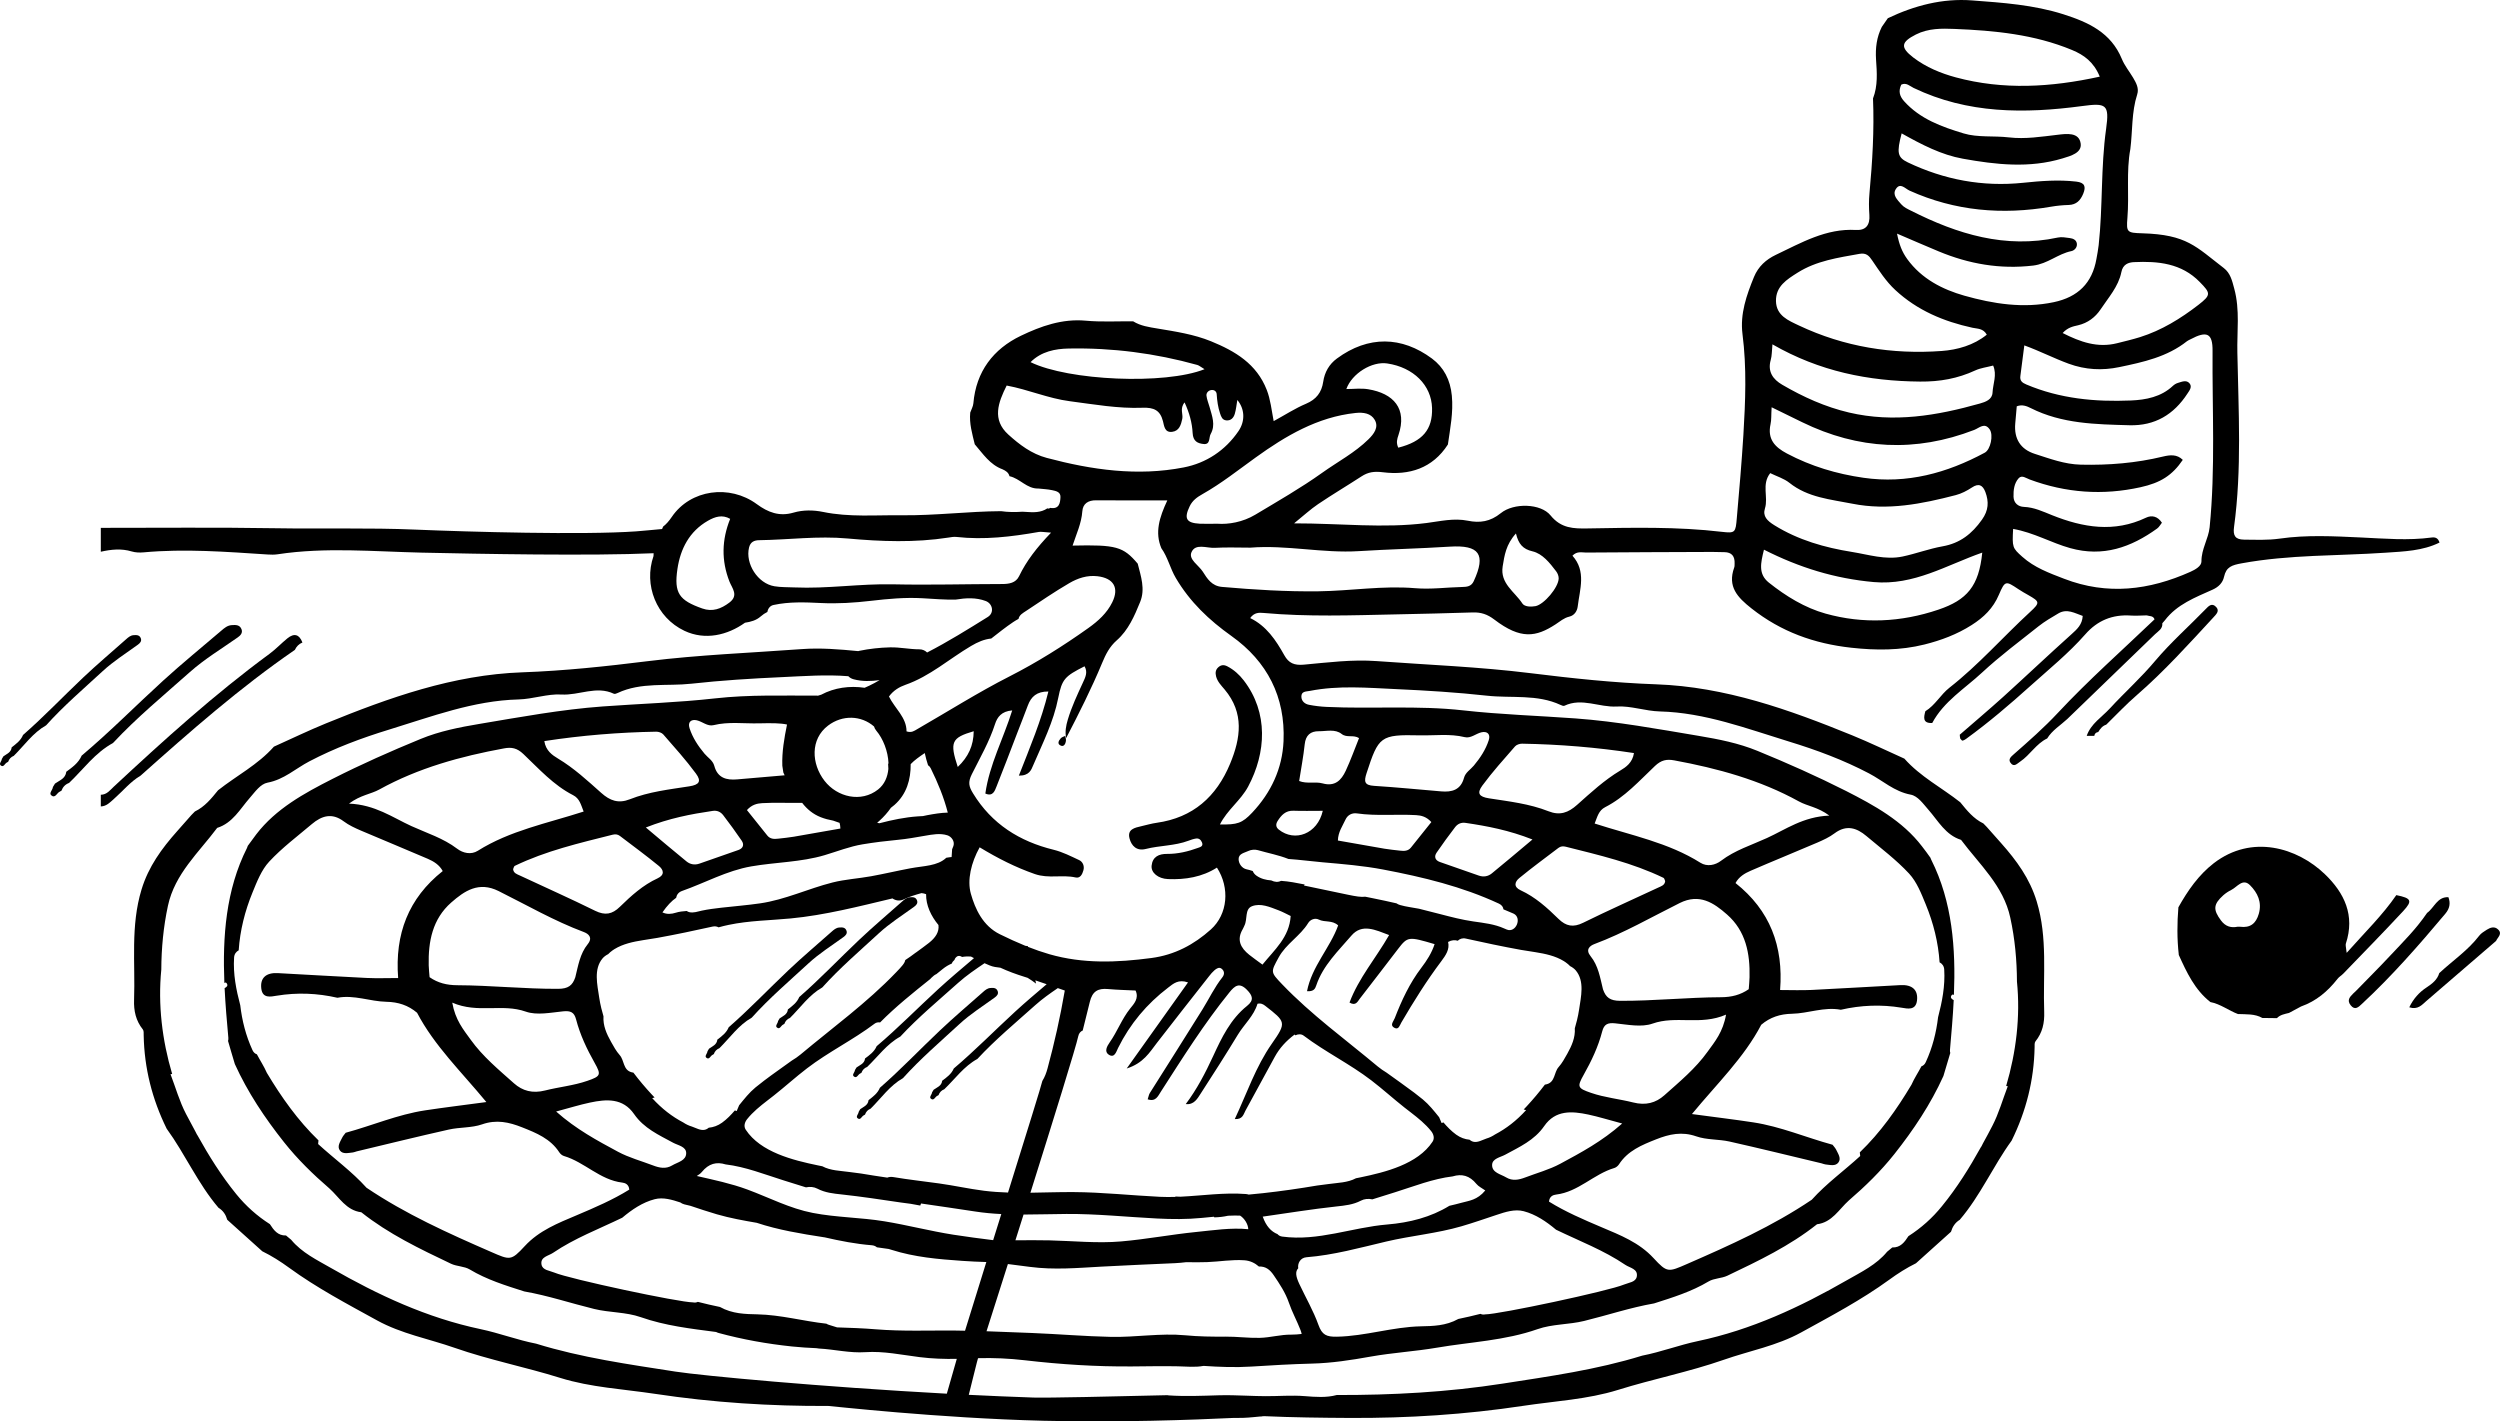 <?xml version="1.0" encoding="UTF-8"?>
<svg width="248px" height="141px" viewBox="0 0 248 141" version="1.1" xmlns="http://www.w3.org/2000/svg" xmlns:xlink="http://www.w3.org/1999/xlink">
    <!-- Generator: Sketch 51.2 (57519) - http://www.bohemiancoding.com/sketch -->
    <title>Artboard</title>
    <desc>Created with Sketch.</desc>
    <defs></defs>
    <g id="Artboard" stroke="none" stroke-width="1" fill="none" fill-rule="evenodd">
        <path d="M29.251,64.469 C29.408,64.133 29.648,63.88 30,63.738 C29.697,62.93 29.186,62.776 28.511,63.323 C27.908,63.813 27.374,64.388 26.749,64.849 C21.268,68.88 16.243,73.424 11.283,78.043 C10.908,78.391 10.594,78.835 10,78.84 C10,79.227 10,79.613 10,80 C10.578,79.978 10.918,79.589 11.313,79.242 C12.189,78.474 12.924,77.549 13.946,76.944 C18.858,72.562 23.801,68.215 29.251,64.469" id="Fill-12" fill="#000000"></path>
        <path d="M204.755,57.411 C203.274,56.842 201.813,56.306 200.612,55.232 C199.632,54.359 199.602,54.292 199.702,52.468 C201.763,52.832 203.474,53.847 205.366,54.374 C208.618,55.284 211.39,54.303 213.991,52.427 C214.191,52.284 214.312,52.038 214.462,51.854 C214.031,51.191 213.431,51.092 212.881,51.357 C209.728,52.858 206.646,52.338 203.574,51.11 C202.664,50.747 201.783,50.323 200.772,50.284 C200.212,50.263 199.762,49.91 199.742,49.284 C199.722,48.629 199.802,47.941 200.252,47.441 C200.572,47.09 200.983,47.434 201.343,47.565 C204.935,48.898 208.598,49.163 212.34,48.333 C214.322,47.895 215.482,47.166 216.533,45.619 C215.953,45.045 215.262,45.124 214.572,45.29 C211.89,45.94 209.178,46.159 206.416,46.095 C204.795,46.057 203.344,45.499 201.863,45.027 C200.432,44.574 199.782,43.525 199.912,42.016 C199.962,41.433 200.012,40.852 200.062,40.306 C200.612,40.094 201.073,40.294 201.463,40.49 C204.555,42.046 207.897,42.091 211.239,42.184 C213.761,42.254 215.642,41.127 216.993,39.044 C217.213,38.714 217.504,38.351 217.173,37.995 C216.863,37.672 216.423,37.874 216.063,37.981 C215.873,38.034 215.692,38.147 215.552,38.277 C214.382,39.379 212.871,39.667 211.38,39.729 C207.837,39.879 204.335,39.549 201.013,38.141 C200.592,37.964 200.352,37.772 200.422,37.288 C200.552,36.318 200.672,35.345 200.812,34.262 C202.354,34.825 203.744,35.541 205.205,36.077 C206.887,36.694 208.558,36.768 210.229,36.418 C212.6,35.925 214.982,35.411 216.953,33.845 C217.053,33.765 217.183,33.721 217.293,33.659 C218.915,32.795 219.505,33.041 219.485,34.823 C219.445,40.652 219.775,46.491 219.195,52.309 C219.075,53.455 218.374,54.465 218.384,55.684 C218.394,56.16 217.764,56.512 217.283,56.726 C213.201,58.551 209.048,59.07 204.755,57.411 Z M194.859,29.33 C192.707,28.718 190.626,27.67 189.195,25.696 C188.684,24.984 188.404,24.276 188.184,23.174 C189.725,23.833 191.016,24.397 192.317,24.937 C195.319,26.185 198.411,26.731 201.693,26.344 C203.124,26.175 204.145,25.181 205.486,24.909 C205.766,24.854 206.076,24.552 206.026,24.172 C205.976,23.798 205.656,23.658 205.315,23.615 C204.935,23.567 204.515,23.483 204.145,23.563 C198.921,24.688 194.178,23.227 189.585,20.907 C189.225,20.728 188.875,20.573 188.604,20.266 C188.224,19.82 187.674,19.334 188.084,18.73 C188.514,18.084 188.995,18.718 189.435,18.914 C193.938,20.939 198.621,21.337 203.454,20.507 C204.035,20.407 204.625,20.35 205.205,20.334 C205.976,20.312 206.386,19.875 206.656,19.216 C206.947,18.507 206.806,18.112 205.966,18.015 C204.195,17.809 202.434,17.953 200.682,18.134 C196.68,18.547 192.877,17.836 189.255,16.109 C188.214,15.609 188.144,15.138 188.644,13.231 C190.646,14.353 192.587,15.362 194.718,15.744 C198.001,16.334 201.313,16.709 204.605,15.714 C205.446,15.462 206.516,15.158 206.406,14.259 C206.256,13.079 204.965,13.272 204.135,13.368 C202.514,13.554 200.923,13.821 199.271,13.628 C197.78,13.452 196.189,13.659 194.788,13.234 C192.637,12.583 190.466,11.811 188.875,10.029 C188.424,9.519 188.314,9.026 188.604,8.399 C189.095,8.15 189.475,8.552 189.825,8.721 C195.199,11.299 200.832,11.285 206.546,10.521 C208.938,10.199 209.268,10.346 208.928,12.773 C208.388,16.613 208.608,20.486 208.187,24.324 C208.137,24.779 208.047,25.23 207.967,25.681 C207.547,28.092 206.126,29.471 203.734,29.976 C200.702,30.616 197.73,30.14 194.859,29.33 Z M197.66,38.94 C197.63,39.64 196.96,39.874 196.41,40.029 C192.147,41.231 187.864,41.963 183.431,40.925 C181.059,40.369 178.878,39.38 176.796,38.166 C175.886,37.637 175.325,36.875 175.656,35.709 C175.776,35.289 175.766,34.83 175.826,34.159 C180.499,36.847 185.342,37.809 190.476,37.853 C192.447,37.87 194.198,37.554 195.949,36.745 C196.47,36.503 197.07,36.435 197.72,36.263 C198.121,37.183 197.7,38.07 197.66,38.94 Z M196.89,44.906 C193.127,46.933 189.165,48.017 184.862,47.396 C182.19,47.013 179.658,46.255 177.267,44.99 C176.056,44.352 175.315,43.557 175.636,42.083 C175.736,41.645 175.696,41.178 175.746,40.401 C176.927,40.977 177.847,41.429 178.768,41.88 C184.351,44.607 190.035,44.892 195.839,42.65 C196.35,42.452 196.88,41.865 197.38,42.6 C197.76,43.157 197.47,44.594 196.89,44.906 Z M196.61,51.553 C195.619,52.955 194.438,53.888 192.707,54.195 C191.366,54.433 190.065,54.926 188.734,55.207 C187.033,55.565 185.352,55.015 183.711,54.752 C181.029,54.323 178.398,53.582 176.026,52.109 C175.305,51.663 174.835,51.212 175.085,50.427 C175.436,49.311 174.725,48.055 175.606,46.934 C176.256,47.254 176.967,47.465 177.507,47.894 C179.348,49.366 181.6,49.537 183.761,49.969 C187.253,50.666 190.646,49.991 194.018,49.113 C194.578,48.967 195.119,48.685 195.609,48.363 C196.299,47.902 196.69,48.129 196.95,48.81 C197.31,49.778 197.27,50.627 196.61,51.553 Z M192.277,60.481 C188.574,61.732 184.812,61.908 181.099,60.871 C179.048,60.299 177.167,59.147 175.466,57.792 C174.405,56.941 174.655,55.866 174.985,54.528 C178.488,56.307 182.03,57.396 185.873,57.741 C189.865,58.098 193.077,56.065 196.64,54.819 C196.309,58.143 195.129,59.521 192.277,60.481 Z M178.317,27.052 C180.199,25.863 182.34,25.566 184.462,25.182 C185.132,25.063 185.412,25.372 185.722,25.838 C186.423,26.866 187.083,27.908 188.014,28.77 C190.195,30.795 192.817,31.891 195.669,32.513 C196.169,32.623 196.73,32.56 197.09,33.2 C195.789,34.255 194.168,34.703 192.617,34.817 C187.714,35.175 182.951,34.413 178.458,32.291 C177.417,31.797 176.206,31.318 176.176,29.871 C176.146,28.401 177.257,27.724 178.317,27.052 Z M190.055,3.424 C191.296,2.796 192.637,2.819 193.888,2.87 C197.851,3.03 201.813,3.409 205.546,4.96 C206.736,5.454 207.697,6.147 208.297,7.603 C203.434,8.669 198.721,8.94 194.028,7.678 C192.537,7.277 191.056,6.667 189.795,5.702 C188.474,4.685 188.594,4.17 190.055,3.424 Z M210.439,26.996 C210.589,26.213 211.149,26.029 211.69,26.003 C214.081,25.892 216.403,26.114 218.214,27.973 C219.305,29.085 219.355,29.256 218.084,30.242 C216.323,31.601 214.432,32.771 212.29,33.443 C211.54,33.676 210.779,33.856 210.019,34.046 C208.087,34.533 206.376,33.932 204.615,33.036 C205.135,32.464 205.676,32.377 206.146,32.267 C207.117,32.04 207.857,31.461 208.358,30.719 C209.138,29.538 210.149,28.44 210.439,26.996 Z M152.319,60.13 C151.852,60.219 151.228,60.19 151.019,59.866 C150.264,58.701 148.79,57.886 149.066,56.181 C149.241,55.103 149.392,54.008 150.382,52.92 C150.634,53.971 151.07,54.469 152.018,54.691 C153.015,54.923 153.735,55.837 154.372,56.677 C154.519,56.869 154.626,57.147 154.621,57.383 C154.6,58.274 153.166,59.969 152.319,60.13 Z M146.192,57.658 C145.949,58.184 145.515,58.218 145.054,58.229 C143.498,58.263 141.956,58.482 140.384,58.349 C137.183,58.076 133.996,58.617 130.796,58.657 C127.592,58.698 124.407,58.499 121.219,58.221 C120.2,58.131 119.758,57.401 119.317,56.708 C118.909,56.069 117.893,55.5 118.19,54.792 C118.579,53.866 119.702,54.389 120.503,54.344 C121.676,54.278 122.855,54.327 124.031,54.327 C127.632,54.04 131.203,54.899 134.802,54.672 C137.801,54.485 140.808,54.419 143.807,54.228 C146.754,54.041 147.43,54.983 146.192,57.658 Z M127.327,73.52 C127.209,76.24 126.09,78.627 124.213,80.618 C123.221,81.67 122.73,81.82 121.019,81.785 C121.735,80.345 123.083,79.404 123.821,78.019 C125.598,74.683 125.847,70.698 123.376,67.492 C122.934,66.919 122.4,66.436 121.745,66.097 C121.407,65.922 121.119,65.952 120.849,66.199 C120.58,66.445 120.547,66.743 120.635,67.094 C120.772,67.632 121.159,68.009 121.488,68.403 C123.44,70.734 123.082,73.217 122.028,75.758 C120.669,79.036 118.345,81.111 114.756,81.619 C114.241,81.692 113.734,81.839 113.226,81.957 C112.574,82.11 111.811,82.254 112.047,83.167 C112.24,83.913 112.76,84.445 113.656,84.218 C115.053,83.864 116.526,83.916 117.892,83.402 C118.135,83.311 118.386,83.222 118.642,83.183 C118.935,83.138 119.135,83.309 119.241,83.578 C119.39,83.956 119.062,84.029 118.848,84.108 C117.857,84.469 116.84,84.716 115.777,84.707 C114.963,84.7 114.334,84.983 114.24,85.874 C114.166,86.577 114.893,87.165 115.863,87.205 C117.587,87.275 119.248,87.007 120.719,86.067 C122.017,88.071 121.8,90.688 120.121,92.199 C118.448,93.703 116.525,94.731 114.214,95.036 C110.807,95.486 107.446,95.622 104.096,94.658 C103.375,94.45 102.674,94.204 101.983,93.931 C101.978,93.907 101.973,93.883 101.967,93.859 C101.935,93.854 101.904,93.851 101.872,93.847 C101.818,93.839 101.765,93.83 101.711,93.822 C100.86,93.476 100.024,93.09 99.194,92.682 C97.494,91.85 96.732,90.156 96.309,88.657 C95.927,87.305 96.336,85.57 97.182,84.054 C98.968,85.138 100.741,86.039 102.655,86.706 C104.026,87.183 105.368,86.745 106.698,87.044 C107.166,87.148 107.369,86.722 107.477,86.325 C107.596,85.886 107.394,85.479 107.05,85.32 C106.224,84.937 105.422,84.518 104.51,84.294 C101.144,83.467 98.382,81.745 96.525,78.7 C96.108,78.018 96.006,77.601 96.406,76.801 C97.219,75.172 98.141,73.581 98.707,71.828 C98.93,71.136 99.35,70.558 100.411,70.473 C99.53,73.297 98.155,75.832 97.746,78.719 C98.496,79.049 98.679,78.459 98.855,78.02 C99.563,76.258 100.229,74.479 100.912,72.707 C101.262,71.798 101.623,70.893 101.963,69.979 C102.288,69.105 102.849,68.588 103.999,68.597 C103.3,71.485 102.165,74.142 101.071,76.944 C102.119,76.954 102.305,76.354 102.482,75.94 C103.422,73.746 104.511,71.609 104.978,69.229 C105.348,67.355 105.638,67.084 107.586,66.096 C107.936,66.692 107.659,67.207 107.412,67.742 C106.864,68.929 106.31,70.11 105.93,71.374 C105.741,72.002 105.635,72.589 105.762,73.218 C107.032,70.772 108.274,68.312 109.331,65.765 C109.683,64.92 110.058,64.156 110.786,63.518 C111.931,62.513 112.538,61.102 113.103,59.714 C113.626,58.431 113.176,57.168 112.862,55.916 C111.42,54.219 110.731,54.026 106.4,54.123 C106.769,52.989 107.28,51.922 107.366,50.724 C107.421,49.963 107.943,49.623 108.73,49.63 C111.001,49.651 113.273,49.638 115.799,49.638 C114.997,51.351 114.553,52.824 115.204,54.38 C115.849,55.282 116.075,56.377 116.643,57.341 C118.046,59.719 119.94,61.514 122.167,63.097 C125.712,65.618 127.519,69.14 127.327,73.52 Z M128.303,80.425 C129.218,80.459 130.133,80.433 131.22,80.433 C130.697,82.733 128.445,83.558 126.859,82.298 C126.531,82.038 126.557,81.729 126.743,81.438 C127.104,80.871 127.526,80.397 128.303,80.425 Z M129.428,73.827 C129.524,72.933 130.003,72.53 130.827,72.538 C131.589,72.546 132.441,72.293 133.09,72.809 C133.611,73.222 134.244,72.858 134.817,73.219 C134.37,74.33 133.983,75.419 133.497,76.461 C133.057,77.401 132.431,78.053 131.203,77.713 C130.469,77.51 129.651,77.785 128.877,77.476 C129.067,76.252 129.298,75.045 129.428,73.827 Z M129.936,68.537 C132.791,67.975 135.664,68.23 138.53,68.362 C141.525,68.498 144.538,68.684 147.497,69.011 C149.923,69.281 152.486,68.84 154.816,69.933 C154.93,69.988 155.097,70.055 155.19,70.011 C156.927,69.183 158.647,70.192 160.4,70.086 C161.776,70.003 163.211,70.538 164.653,70.575 C169.131,70.69 173.274,72.278 177.477,73.564 C180.209,74.398 182.881,75.395 185.402,76.719 C186.773,77.435 187.914,78.525 189.535,78.828 C190.255,78.961 190.776,79.736 191.306,80.335 C192.277,81.441 192.997,82.831 194.538,83.316 C196.37,85.765 198.741,87.861 199.422,91.039 C199.882,93.148 200.072,95.258 200.082,97.374 C200.432,100.848 200.002,104.371 199.011,107.729 C199.061,107.734 199.111,107.741 199.171,107.752 C198.661,109.086 198.281,110.454 197.64,111.685 C197.34,112.267 197.03,112.846 196.71,113.421 C196.66,113.521 196.61,113.62 196.56,113.72 C196.54,113.752 196.52,113.777 196.5,113.805 C195.369,115.842 194.138,117.819 192.647,119.644 C191.686,120.833 190.586,121.812 189.315,122.627 C188.935,123.217 188.524,123.778 187.714,123.748 C187.544,123.89 187.374,124.03 187.203,124.171 C186.143,125.462 184.632,126.183 183.241,126.981 C178.578,129.662 173.734,131.92 168.401,133.043 C166.559,133.431 164.767,134.118 162.902,134.481 C158.39,135.878 153.735,136.527 149.084,137.251 C143.602,138.106 138.114,138.399 132.604,138.386 C131.587,138.666 130.493,138.58 129.453,138.497 C128.127,138.39 126.864,138.507 125.543,138.5 C125.541,138.5 125.539,138.5 125.538,138.5 C125.241,138.498 124.944,138.492 124.648,138.484 C124.59,138.482 124.531,138.481 124.472,138.479 C124.182,138.47 123.892,138.46 123.602,138.45 C122.699,138.418 121.797,138.386 120.89,138.413 C119.239,138.462 117.592,138.535 115.943,138.424 C115.896,138.421 115.853,138.411 115.81,138.402 C110.208,138.532 104.126,138.681 102.501,138.638 C102.452,138.635 102.404,138.633 102.356,138.632 C102.351,138.631 102.346,138.631 102.342,138.631 C100.289,138.561 98.196,138.471 96.103,138.367 C96.387,137.294 96.622,136.209 96.909,135.136 C96.946,135.001 96.984,134.866 97.022,134.731 C98.587,134.689 100.104,134.758 101.677,134.94 C105.215,135.351 108.738,135.578 112.296,135.551 C113.799,135.541 115.324,135.505 116.823,135.538 C117.701,135.557 118.563,135.655 119.394,135.497 C120.965,135.601 122.538,135.666 124.118,135.565 C126.122,135.438 128.127,135.32 130.133,135.269 C132.103,135.22 134.028,134.922 135.963,134.576 C138.146,134.186 140.374,134.062 142.56,133.687 C145.888,133.117 149.287,132.992 152.53,131.85 C153.984,131.339 155.631,131.41 157.148,131.038 C159.46,130.472 161.724,129.711 164.077,129.3 L164.077,129.301 C165.934,128.707 167.79,128.137 169.492,127.119 C170.032,126.795 170.772,126.827 171.353,126.551 C174.445,125.076 177.537,123.599 180.249,121.446 C181.74,121.26 182.42,119.971 183.401,119.089 C185.032,117.685 186.563,116.195 187.914,114.494 C189.825,112.08 191.516,109.548 192.787,106.74 C193.017,105.978 193.247,105.218 193.468,104.455 C193.438,104.361 193.428,104.258 193.438,104.138 C193.578,102.519 193.728,100.868 193.808,99.212 C193.608,99.11 193.448,98.981 193.578,98.756 C193.658,98.631 193.748,98.639 193.828,98.702 C194.018,94.099 193.678,89.462 191.586,85.3 C191.546,85.231 191.526,85.164 191.506,85.098 C191.236,84.71 190.946,84.326 190.656,83.949 C188.724,81.426 185.923,79.887 183.111,78.456 C180.239,77.004 177.317,75.706 174.345,74.488 C172.474,73.719 170.482,73.328 168.521,72.999 C164.464,72.32 160.407,71.569 156.293,71.268 C152.579,70.997 148.849,70.883 145.151,70.469 C140.635,69.961 136.116,70.339 131.605,70.125 C131.018,70.098 130.427,70.03 129.852,69.916 C129.448,69.838 129.109,69.564 129.096,69.121 C129.079,68.561 129.568,68.609 129.936,68.537 Z M67.003,136.063 C62.351,135.337 57.696,134.688 53.184,133.292 C51.319,132.929 49.528,132.241 47.684,131.853 C42.356,130.73 37.509,128.472 32.844,125.791 C31.456,124.993 29.948,124.273 28.881,122.983 C28.712,122.841 28.541,122.7 28.372,122.559 C27.558,122.588 27.155,122.028 26.774,121.437 C25.501,120.623 24.401,119.644 23.435,118.455 C21.952,116.629 20.717,114.653 19.584,112.615 C19.566,112.587 19.546,112.562 19.529,112.531 C19.477,112.432 19.426,112.331 19.375,112.231 C19.06,111.656 18.751,111.077 18.448,110.495 C17.806,109.264 17.426,107.897 16.916,106.562 C16.973,106.551 17.027,106.544 17.078,106.539 C16.083,103.181 15.659,99.658 16.001,96.184 C16.011,94.07 16.207,91.959 16.66,89.849 C17.345,86.672 19.717,84.575 21.544,82.127 C23.088,81.641 23.813,80.251 24.784,79.145 C25.31,78.546 25.828,77.772 26.547,77.638 C28.169,77.335 29.313,76.246 30.681,75.529 C33.211,74.205 35.876,73.208 38.605,72.374 C42.814,71.088 46.954,69.5 51.434,69.385 C52.875,69.348 54.311,68.813 55.687,68.896 C57.439,69.002 59.16,67.993 60.897,68.821 C60.989,68.865 61.156,68.798 61.27,68.745 C63.6,67.65 66.163,68.091 68.59,67.823 C71.548,67.495 74.561,67.308 77.556,67.172 C79.756,67.072 81.959,66.901 84.155,67.08 C84.281,67.215 84.452,67.323 84.674,67.383 C85.548,67.617 86.396,67.582 87.256,67.469 C87.082,67.569 86.91,67.67 86.733,67.765 C86.41,67.939 86.091,68.093 85.77,68.228 C84.288,68.009 82.776,68.213 81.469,68.912 C81.364,68.938 81.26,68.971 81.157,69.007 C77.75,69.017 74.342,68.897 70.936,69.279 C67.238,69.694 63.508,69.808 59.793,70.079 C55.68,70.379 51.622,71.13 47.563,71.811 C45.601,72.139 43.612,72.53 41.737,73.299 C38.77,74.516 35.843,75.814 32.98,77.267 C30.16,78.698 27.362,80.237 25.426,82.76 C25.136,83.137 24.854,83.52 24.58,83.908 C24.563,83.974 24.539,84.043 24.505,84.111 C22.406,88.272 22.07,92.909 22.257,97.512 C22.342,97.449 22.428,97.442 22.505,97.568 C22.641,97.791 22.479,97.92 22.281,98.023 C22.362,99.679 22.504,101.329 22.652,102.949 C22.663,103.068 22.649,103.172 22.622,103.266 C22.835,104.029 23.073,104.788 23.295,105.55 L23.295,105.551 C24.57,108.358 26.261,110.89 28.175,113.305 C29.524,115.005 31.052,116.495 32.682,117.9 C33.664,118.781 34.343,120.07 35.841,120.257 C38.548,122.409 41.643,123.887 44.736,125.361 C45.317,125.638 46.058,125.606 46.597,125.929 C48.294,126.949 50.153,127.518 52.009,128.111 C54.362,128.521 56.626,129.283 58.939,129.848 C60.455,130.22 62.102,130.149 63.556,130.66 C65.995,131.518 68.521,131.803 71.04,132.134 C71.115,132.174 71.199,132.208 71.291,132.233 C73.68,132.879 76.108,133.314 78.568,133.571 C79.379,133.656 80.192,133.705 81.004,133.741 C81.077,133.758 81.154,133.77 81.236,133.775 C82.79,133.855 84.277,134.24 85.843,134.135 C87.651,134.014 89.435,134.402 91.222,134.626 C92.451,134.782 93.68,134.82 94.913,134.801 C94.583,135.951 94.253,137.102 93.925,138.254 C81.529,137.581 69.637,136.473 67.003,136.063 Z M95.009,76.082 C94.197,73.605 94.385,73.187 96.592,72.538 C96.576,73.969 96.061,75.08 95.009,76.082 Z M137.22,86.259 C141.174,87.012 145.026,87.938 148.694,89.64 C148.981,89.774 149.117,89.983 149.142,90.207 C149.333,90.288 149.525,90.369 149.716,90.449 C149.858,90.504 150,90.563 150.139,90.628 C151.024,91.037 150.377,92.587 149.472,92.211 C149.389,92.176 149.306,92.141 149.224,92.106 C148.248,91.666 147.197,91.558 146.149,91.406 C145.045,91.248 143.956,90.964 142.878,90.683 C142.174,90.499 141.471,90.321 140.766,90.146 C140.138,90.022 139.495,89.956 138.883,89.778 C138.745,89.738 138.629,89.681 138.534,89.612 C137.778,89.439 137.021,89.273 136.257,89.12 C135.982,89.065 135.708,89.008 135.433,88.953 C135.031,89.009 134.507,88.921 133.721,88.758 C132.32,88.468 130.921,88.171 129.356,87.843 C129.38,87.808 129.402,87.775 129.425,87.741 C128.643,87.586 127.871,87.434 127.079,87.38 C126.788,87.53 126.46,87.51 126.106,87.337 C125.581,87.296 125.084,87.18 124.636,86.861 C124.453,86.731 124.335,86.573 124.274,86.407 C124.074,86.337 123.868,86.278 123.654,86.233 C123.206,86.139 122.872,85.679 122.87,85.219 C122.867,84.672 123.466,84.599 123.842,84.415 C124.108,84.283 124.494,84.252 124.782,84.335 C125.792,84.63 126.841,84.821 127.814,85.21 C128.947,85.287 130.082,85.441 131.206,85.54 C133.214,85.717 135.238,85.88 137.22,86.259 Z M140.48,80.861 C140.991,80.89 141.504,81.015 141.99,81.549 C141.323,82.383 140.646,83.232 139.966,84.078 C139.683,84.43 139.293,84.434 138.894,84.386 C138.375,84.325 137.852,84.278 137.338,84.191 C135.808,83.932 134.282,83.656 132.719,83.38 C132.739,82.532 133.182,81.943 133.472,81.305 C133.686,80.837 134.127,80.621 134.604,80.689 C136.559,80.968 138.524,80.748 140.48,80.861 Z M147.685,73.424 C147.379,74.371 146.836,75.191 146.202,75.95 C145.871,76.348 145.374,76.622 145.229,77.161 C144.905,78.363 144.034,78.6 142.952,78.504 C140.737,78.317 138.526,78.098 136.309,77.957 C135.333,77.895 135.295,77.524 135.564,76.698 C136.755,73.043 136.927,72.855 140.822,72.946 C142.314,72.981 143.817,72.759 145.307,73.126 C145.901,73.271 146.406,72.77 146.965,72.643 C147.507,72.518 147.886,72.802 147.685,73.424 Z M160.737,76.434 C159.149,77.385 157.808,78.629 156.445,79.844 C155.578,80.616 154.745,80.928 153.608,80.476 C151.717,79.728 149.698,79.503 147.703,79.193 C146.716,79.038 146.485,78.693 147.048,77.929 C148.046,76.572 149.182,75.317 150.29,74.044 C150.438,73.873 150.755,73.769 150.991,73.773 C154.688,73.838 158.363,74.134 162.089,74.704 C161.946,75.659 161.291,76.103 160.737,76.434 Z M175.275,83.135 C173.754,83.832 172.113,84.335 170.732,85.384 C170.162,85.822 169.351,86.007 168.681,85.585 C165.498,83.581 161.829,82.871 158.189,81.694 C158.459,81.027 158.58,80.403 159.236,80.069 C161.182,79.076 162.624,77.452 164.173,75.984 C164.796,75.394 165.333,75.29 166.083,75.428 C170.392,76.223 174.585,77.367 178.458,79.505 C179.298,79.972 180.319,80.05 181.47,80.907 C178.868,81.013 177.147,82.283 175.275,83.135 Z M130.788,131.425 C130.286,130.024 129.523,128.718 128.889,127.363 C128.53,126.594 128.479,126.139 128.785,125.812 C128.707,125.339 128.982,124.768 129.604,124.719 C132.304,124.504 134.895,123.779 137.521,123.159 C139.992,122.577 142.534,122.358 144.972,121.649 C146.151,121.305 147.308,120.899 148.473,120.513 C149.312,120.234 150.256,119.919 151.145,120.15 C152.346,120.464 153.396,121.178 154.36,121.987 C156.674,123.109 159.091,124.022 161.231,125.473 C161.686,125.782 162.505,125.869 162.37,126.632 C162.269,127.199 161.568,127.231 161.105,127.427 C159.57,128.073 148.705,130.386 147.337,130.386 C147.157,130.426 147.001,130.399 146.858,130.335 C146.13,130.519 145.4,130.692 144.666,130.841 C143.437,131.532 142.114,131.546 140.956,131.571 C138.13,131.631 135.441,132.546 132.624,132.601 C131.579,132.622 131.144,132.421 130.788,131.425 Z M99.983,125.393 C100.71,125.485 101.436,125.578 102.161,125.674 C104.56,125.991 106.878,125.781 109.281,125.649 C111.713,125.514 114.141,125.419 116.573,125.306 C116.944,125.289 117.313,125.252 117.679,125.207 C118.373,125.222 119.068,125.227 119.761,125.201 C120.977,125.155 122.218,124.933 123.434,125.019 C124.01,125.059 124.487,125.292 124.882,125.638 C125.558,125.61 125.98,125.956 126.348,126.496 C126.937,127.361 127.515,128.227 127.862,129.24 C128.177,130.159 128.653,131.021 129.006,131.929 C129.062,132.071 129.102,132.205 129.124,132.328 C128.785,132.364 128.446,132.402 128.11,132.396 C127.033,132.38 126.026,132.691 124.96,132.716 C123.826,132.742 122.693,132.584 121.559,132.594 C120.204,132.605 118.915,132.587 117.566,132.459 C115.131,132.231 112.648,132.67 110.199,132.618 C107.598,132.563 105.002,132.339 102.404,132.234 C100.891,132.173 99.377,132.11 97.863,132.06 C98.362,130.499 99.118,128.125 99.983,125.393 Z M56.85,78.88 C57.507,79.214 57.627,79.838 57.898,80.506 C54.257,81.682 50.588,82.391 47.401,84.395 C46.731,84.817 45.927,84.632 45.353,84.195 C43.976,83.147 42.336,82.643 40.808,81.946 C38.94,81.093 37.214,79.824 34.619,79.718 C35.771,78.86 36.786,78.784 37.63,78.317 C41.499,76.179 45.692,75.033 50.003,74.239 C50.753,74.101 51.291,74.204 51.914,74.795 C53.462,76.262 54.904,77.887 56.85,78.88 Z M69.038,76.739 C69.601,77.504 69.37,77.848 68.384,78.003 C66.389,78.315 64.369,78.538 62.478,79.288 C61.341,79.738 60.508,79.426 59.642,78.654 C58.279,77.44 56.938,76.196 55.349,75.246 C54.796,74.914 54.14,74.471 53.997,73.516 C57.723,72.944 61.398,72.649 65.095,72.583 C65.331,72.579 65.649,72.685 65.796,72.854 C66.904,74.127 68.041,75.383 69.038,76.739 Z M77.606,75.961 C77.648,76.213 77.682,76.433 77.707,76.63 C77.748,76.724 77.792,76.817 77.836,76.91 C76.269,77.036 74.702,77.182 73.135,77.314 C72.053,77.41 71.181,77.174 70.858,75.971 C70.712,75.432 70.216,75.159 69.884,74.76 C69.251,74.002 68.707,73.181 68.402,72.235 C68.201,71.612 68.58,71.33 69.121,71.453 C69.68,71.581 70.185,72.082 70.78,71.936 C72.269,71.569 73.773,71.792 75.264,71.757 C76.549,71.726 77.427,71.728 78.072,71.874 C77.793,73.237 77.559,74.594 77.606,75.961 Z M91.97,80.868 C91.833,80.894 91.696,80.924 91.557,80.955 C91.381,80.963 91.205,80.972 91.029,80.985 C89.76,81.074 88.5,81.336 87.267,81.659 C87.252,81.661 87.237,81.663 87.223,81.665 C87.152,81.654 87.081,81.637 87.011,81.62 C87.085,81.557 87.157,81.495 87.228,81.431 C87.669,81.036 88.053,80.601 88.378,80.133 C88.498,80.043 88.616,79.95 88.728,79.852 C89.947,78.781 90.351,77.315 90.34,75.801 C90.716,75.405 91.191,75.073 91.736,74.703 C91.821,75.123 91.938,75.523 92.062,75.911 C92.168,75.98 92.259,76.075 92.322,76.202 C93.038,77.651 93.639,79.113 94.02,80.611 C93.355,80.624 92.681,80.735 91.97,80.868 Z M79.574,79.642 C80.048,80.263 80.654,80.766 81.413,81.065 C81.803,81.218 82.217,81.328 82.644,81.405 C82.856,81.484 83.07,81.559 83.287,81.627 C83.332,81.804 83.363,81.989 83.368,82.191 C81.805,82.466 80.278,82.743 78.749,83.001 C78.234,83.089 77.711,83.137 77.192,83.197 C76.794,83.244 76.403,83.24 76.12,82.888 C75.44,82.042 74.763,81.194 74.096,80.359 C74.582,79.825 75.095,79.702 75.606,79.672 C76.927,79.595 78.252,79.671 79.574,79.642 Z M88.139,75.714 C88.127,75.739 88.115,75.765 88.101,75.788 C88.115,75.949 88.123,76.114 88.126,76.277 C88.053,77.076 87.746,77.81 87.11,78.314 C85.425,79.648 83.051,79.08 81.794,77.459 C80.484,75.769 80.363,73.325 82.149,71.974 C83.569,70.901 85.426,70.956 86.703,72.066 C86.745,72.212 86.82,72.355 86.934,72.49 C87.598,73.273 88.095,74.521 88.139,75.714 Z M90.301,86.137 C89.003,86.381 87.717,86.687 86.418,86.923 C85.148,87.154 83.841,87.226 82.588,87.543 C80.17,88.153 77.888,89.252 75.406,89.612 C74.126,89.799 72.84,89.898 71.556,90.044 C70.908,90.119 70.256,90.199 69.618,90.336 C69.202,90.426 68.8,90.584 68.375,90.486 C68.284,90.465 68.202,90.423 68.127,90.37 C67.754,90.398 67.382,90.429 67.029,90.544 C66.622,90.675 66.148,90.722 65.713,90.509 C66.171,89.847 66.628,89.365 67.073,89.063 C67.123,88.774 67.303,88.508 67.651,88.386 C69.945,87.578 72.103,86.368 74.522,85.946 C76.933,85.526 79.452,85.534 81.805,84.832 C83.05,84.462 84.286,83.969 85.571,83.757 C86.727,83.566 87.884,83.422 89.05,83.313 C89.974,83.226 90.848,83.064 91.759,82.907 C92.481,82.782 93.256,82.632 93.972,82.859 C94.188,82.927 94.376,83.079 94.492,83.272 C94.499,83.284 94.506,83.296 94.512,83.309 C94.526,83.333 94.538,83.358 94.549,83.384 C94.554,83.396 94.559,83.408 94.564,83.42 C94.579,83.458 94.591,83.496 94.599,83.535 C94.6,83.54 94.6,83.544 94.601,83.548 C94.608,83.585 94.612,83.622 94.613,83.66 C94.617,83.747 94.607,83.836 94.577,83.925 C94.538,84.041 94.495,84.148 94.45,84.249 C94.443,84.505 94.424,84.762 94.4,85.021 C94.362,85.021 94.324,85.023 94.284,85.028 C94.189,85.038 94.1,85.052 94.012,85.067 C93.965,85.074 93.918,85.084 93.871,85.091 C92.996,85.918 91.655,85.883 90.301,86.137 Z M58.524,109.376 C60.163,109.027 61.792,108.911 62.904,110.52 C63.876,111.928 65.352,112.586 66.774,113.359 C67.259,113.622 68.069,113.737 68.07,114.389 C68.07,115.147 67.22,115.282 66.676,115.61 C66.047,115.988 65.414,115.853 64.783,115.612 C63.619,115.168 62.393,114.84 61.306,114.255 C59.25,113.146 57.173,112.04 55.167,110.263 C56.513,109.903 57.509,109.592 58.524,109.376 Z M52.158,100.353 C53.257,100.741 54.629,100.448 55.864,100.324 C56.595,100.251 56.961,100.405 57.147,101.124 C57.544,102.651 58.213,104.062 58.989,105.438 C59.661,106.633 59.588,106.762 58.258,107.222 C56.899,107.693 55.454,107.826 54.072,108.176 C52.834,108.489 51.839,108.225 50.983,107.462 C49.468,106.112 47.89,104.807 46.694,103.142 C45.976,102.145 45.163,101.185 44.864,99.461 C47.403,100.565 49.815,99.524 52.158,100.353 Z M57.914,92.458 C58.374,92.63 58.837,93.004 58.299,93.666 C57.531,94.611 57.354,95.806 57.07,96.947 C56.792,97.764 56.363,98.088 55.366,98.092 C52.021,98.106 48.696,97.749 45.359,97.734 C44.325,97.729 43.44,97.512 42.615,96.938 C42.585,96.545 42.538,96.152 42.528,95.759 C42.473,93.396 42.902,91.165 44.76,89.532 C46.082,88.37 47.495,87.413 49.459,88.392 C52.257,89.785 54.972,91.357 57.914,92.458 Z M64.067,82.087 C66.384,81.172 68.535,80.759 70.712,80.439 C71.147,80.375 71.498,80.549 71.742,80.867 C72.375,81.694 72.99,82.535 73.575,83.395 C73.846,83.792 73.717,84.154 73.254,84.318 C71.971,84.777 70.681,85.213 69.396,85.667 C68.919,85.835 68.468,85.752 68.103,85.455 C66.806,84.4 65.533,83.316 64.067,82.087 Z M65.372,85.913 C65.816,86.279 65.978,86.788 65.234,87.13 C63.783,87.797 62.613,88.858 61.49,89.957 C60.734,90.7 60.021,90.834 59.037,90.349 C56.574,89.132 54.061,88.018 51.573,86.852 C51.291,86.72 50.94,86.626 50.901,86.22 C50.955,86.107 50.98,85.936 51.066,85.894 C54.148,84.403 57.462,83.638 60.755,82.807 C61.028,82.738 61.271,82.755 61.492,82.923 C62.791,83.912 64.11,84.878 65.372,85.913 Z M73.078,110.219 C73.018,110.196 72.959,110.174 72.9,110.152 C72.52,110.596 72.115,111.018 71.63,111.368 C71.209,111.673 70.763,111.826 70.305,111.87 C70.04,112.1 69.729,112.166 69.272,112.003 C69.054,111.924 68.841,111.842 68.632,111.753 C68.317,111.661 68.037,111.521 67.782,111.35 C66.669,110.766 65.655,109.986 64.697,108.935 C64.777,108.913 64.857,108.891 64.937,108.87 C64.832,108.761 64.73,108.654 64.636,108.553 C64.012,107.88 63.404,107.163 62.834,106.406 C62.778,106.397 62.721,106.386 62.665,106.371 C61.798,106.152 61.944,105.192 61.474,104.665 C61.129,104.278 60.872,103.806 60.616,103.349 C60.173,102.559 59.806,101.742 59.866,100.818 C59.784,100.55 59.712,100.28 59.647,100.008 C59.564,99.66 59.492,99.311 59.441,98.958 C59.255,97.686 58.872,96.141 59.774,95.072 C59.922,94.896 60.117,94.76 60.335,94.648 C60.452,94.522 60.594,94.398 60.764,94.279 C60.766,94.276 60.767,94.274 60.768,94.272 C60.769,94.273 60.77,94.274 60.77,94.275 C60.828,94.234 60.887,94.194 60.952,94.154 C61.804,93.632 62.794,93.423 63.786,93.265 C64.263,93.189 64.741,93.122 65.203,93.039 C67.039,92.708 68.864,92.321 70.687,91.917 C70.918,91.865 71.119,91.902 71.284,91.992 C71.627,91.895 71.967,91.814 72.288,91.747 C74.308,91.323 76.38,91.306 78.427,91.111 C81.844,90.785 85.198,89.915 88.532,89.123 C88.843,89.34 89.256,89.416 89.68,89.207 C90.226,88.94 90.821,88.761 91.413,88.596 C91.567,88.611 91.719,88.646 91.869,88.702 C91.851,89.807 92.355,90.869 93.095,91.762 C93.186,92.454 92.792,93.023 92.161,93.526 C91.756,93.849 91.328,94.146 90.849,94.501 C90.848,94.5 90.847,94.499 90.846,94.497 C90.506,94.757 90.159,95.005 89.801,95.239 C89.748,95.557 89.465,95.86 88.896,96.453 C86,99.477 82.615,101.925 79.419,104.601 C79.144,104.831 78.85,105.029 78.547,105.21 C77.63,105.88 76.693,106.521 75.789,107.208 C75.503,107.425 75.22,107.646 74.942,107.875 C74.321,108.389 73.827,109.02 73.323,109.641 C73.245,109.836 73.165,110.03 73.078,110.219 Z M98.521,123.023 C97.201,122.857 95.882,122.688 94.573,122.482 C92.275,122.121 90.021,121.529 87.727,121.153 C85.37,120.766 82.976,120.776 80.627,120.321 C78.347,119.88 76.302,118.801 74.141,118.001 C72.51,117.398 70.812,117.047 69.121,116.658 C69.317,116.535 69.49,116.421 69.615,116.267 C70.31,115.413 71.083,115.233 71.981,115.509 C73.945,115.743 75.834,116.497 77.707,117.085 C78.45,117.319 79.197,117.557 79.95,117.786 C80.337,117.704 80.736,117.734 81.082,117.915 C81.856,118.32 82.658,118.399 83.509,118.491 C85.462,118.702 87.406,119 89.382,119.291 C90.024,119.363 90.662,119.459 91.289,119.591 C91.315,119.523 91.341,119.455 91.367,119.386 C93.158,119.651 94.952,119.903 96.739,120.181 C97.597,120.315 98.461,120.392 99.329,120.435 C99.059,121.302 98.787,122.169 98.521,123.023 Z M119.221,120.817 C119.62,120.778 120.02,120.738 120.418,120.701 C120.432,120.722 120.446,120.742 120.459,120.763 C120.915,120.752 121.371,120.704 121.826,120.6 C122.221,120.583 122.616,120.576 123.013,120.586 C123.445,120.857 123.811,121.431 123.829,121.938 C122.142,121.765 120.316,122.048 118.682,122.21 C116.184,122.459 113.714,122.935 111.212,123.15 C108.851,123.355 106.479,123.099 104.118,123.044 C102.986,123.018 101.857,123.029 100.729,123.038 C100.993,122.203 101.263,121.347 101.536,120.484 C102.957,120.482 104.38,120.434 105.789,120.425 C108.797,120.406 111.774,120.725 114.774,120.876 C116.272,120.952 117.726,120.963 119.221,120.817 Z M144.105,116.698 C145.004,116.423 145.776,116.602 146.472,117.457 C146.671,117.703 146.995,117.847 147.338,118.093 C146.546,119.059 145.715,119.109 144.987,119.313 C144.587,119.426 144.183,119.519 143.778,119.615 C141.947,120.745 139.822,121.287 137.622,121.469 C134.114,121.76 130.763,123.15 127.206,122.67 C126.987,122.641 126.833,122.55 126.731,122.426 C126.089,122.169 125.592,121.625 125.263,120.69 C127.741,120.339 130.151,119.943 132.577,119.681 C133.428,119.589 134.231,119.509 135.004,119.104 C135.35,118.922 135.75,118.893 136.137,118.976 C136.889,118.746 137.636,118.507 138.38,118.274 C140.253,117.687 142.142,116.932 144.105,116.698 Z M170.732,98.924 C167.391,98.939 164.065,99.296 160.721,99.282 C159.723,99.277 159.295,98.954 159.016,98.137 C158.732,96.994 158.555,95.801 157.788,94.855 C157.249,94.194 157.713,93.82 158.172,93.648 C161.115,92.546 163.829,90.975 166.627,89.581 C168.591,88.603 170.002,89.559 171.323,90.721 C173.184,92.355 173.614,94.586 173.554,96.948 C173.544,97.342 173.504,97.735 173.474,98.128 C172.644,98.702 171.763,98.919 170.732,98.924 Z M160.92,111.452 C158.914,113.229 156.836,114.335 154.78,115.444 C153.693,116.03 152.467,116.358 151.304,116.802 C150.672,117.043 150.039,117.176 149.411,116.799 C148.866,116.471 148.017,116.336 148.017,115.579 C148.017,114.925 148.827,114.812 149.312,114.548 C150.734,113.776 152.21,113.118 153.183,111.71 C154.294,110.1 155.924,110.216 157.562,110.564 C158.577,110.781 159.573,111.093 160.92,111.452 Z M157.828,108.411 C156.498,107.951 156.425,107.823 157.098,106.627 C157.873,105.251 158.543,103.841 158.939,102.313 C159.126,101.594 159.491,101.439 160.223,101.514 C161.457,101.638 162.829,101.931 163.929,101.542 C166.272,100.713 168.681,101.755 171.223,100.651 C170.923,102.375 170.112,103.334 169.391,104.331 C168.201,105.997 166.618,107.301 165.104,108.652 C164.248,109.415 163.253,109.678 162.014,109.365 C160.632,109.016 159.187,108.881 157.828,108.411 Z M147.983,86.645 C147.618,86.941 147.167,87.024 146.69,86.856 C145.405,86.403 144.115,85.967 142.832,85.508 C142.37,85.343 142.24,84.981 142.511,84.584 C143.097,83.724 143.712,82.883 144.345,82.057 C144.588,81.738 144.94,81.565 145.374,81.629 C147.551,81.949 149.702,82.362 152.02,83.277 C150.553,84.505 149.281,85.59 147.983,86.645 Z M150.715,87.103 C151.976,86.067 153.296,85.102 154.595,84.113 C154.815,83.944 155.058,83.927 155.332,83.997 C158.624,84.827 161.938,85.593 165.02,87.084 C165.107,87.126 165.131,87.297 165.185,87.408 C165.146,87.814 164.795,87.909 164.513,88.042 C162.026,89.207 159.512,90.322 157.049,91.538 C156.066,92.024 155.353,91.889 154.596,91.147 C153.474,90.046 152.304,88.987 150.852,88.319 C150.108,87.978 150.27,87.467 150.715,87.103 Z M125.237,95.69 C124.758,95.335 124.33,95.039 123.925,94.715 C123.072,94.035 122.649,93.235 123.28,92.17 C123.346,92.059 123.389,91.933 123.448,91.816 C123.767,91.192 123.466,90.187 124.188,89.901 C125.048,89.56 125.976,89.977 126.831,90.301 C127.251,90.46 127.647,90.682 128.035,90.867 C127.906,92.98 126.424,94.218 125.237,95.69 Z M126.842,94.978 C127.581,93.622 128.979,92.858 129.776,91.557 C129.986,91.214 130.453,91.034 130.823,91.221 C131.414,91.522 132.15,91.249 132.745,91.8 C131.944,94.028 130.137,95.856 129.655,98.33 C130.335,98.368 130.463,98.079 130.572,97.757 C131.242,95.765 132.751,94.342 134.057,92.815 C135.109,91.585 136.438,92.245 137.801,92.757 C136.486,95.055 134.774,97.031 133.871,99.454 C134.498,99.826 134.678,99.345 134.889,99.074 C136.169,97.436 137.42,95.776 138.69,94.132 C139.644,92.896 139.718,92.891 142.313,93.658 C142.027,94.535 141.541,95.288 140.994,96.008 C139.837,97.528 139.044,99.237 138.358,101.005 C138.224,101.348 137.822,101.725 138.359,101.978 C138.755,102.163 138.856,101.704 139.014,101.434 C140.236,99.342 141.521,97.29 142.979,95.35 C143.409,94.775 143.831,94.172 143.65,93.442 C144.022,93.237 144.331,93.238 144.612,93.321 C144.8,93.136 145.071,93.032 145.4,93.105 C147.222,93.509 149.048,93.898 150.884,94.229 C151.346,94.312 151.824,94.377 152.3,94.454 C153.292,94.613 154.283,94.82 155.135,95.343 C155.199,95.384 155.258,95.424 155.316,95.464 C155.317,95.464 155.317,95.463 155.318,95.462 C155.32,95.464 155.321,95.466 155.322,95.468 C155.493,95.588 155.634,95.711 155.752,95.838 C155.97,95.95 156.165,96.085 156.313,96.261 C157.215,97.331 156.832,98.875 156.646,100.147 C156.594,100.5 156.522,100.85 156.439,101.197 C156.375,101.47 156.303,101.74 156.221,102.008 C156.28,102.932 155.913,103.749 155.471,104.539 C155.215,104.996 154.957,105.468 154.613,105.855 C154.143,106.381 154.288,107.341 153.422,107.56 C153.365,107.574 153.309,107.586 153.253,107.595 C152.682,108.351 152.074,109.07 151.451,109.742 C151.357,109.844 151.255,109.95 151.149,110.059 C151.229,110.08 151.31,110.102 151.389,110.124 C150.432,111.176 149.418,111.954 148.304,112.54 C148.049,112.711 147.77,112.851 147.455,112.943 C147.246,113.031 147.033,113.114 146.815,113.192 C146.358,113.356 146.047,113.29 145.781,113.06 C145.324,113.016 144.878,112.862 144.456,112.558 C143.972,112.207 143.566,111.786 143.187,111.342 C143.127,111.364 143.068,111.386 143.009,111.407 C142.921,111.22 142.842,111.025 142.763,110.83 C142.259,110.208 141.766,109.579 141.144,109.064 C140.867,108.835 140.583,108.615 140.297,108.397 C139.393,107.711 138.456,107.069 137.539,106.4 C137.237,106.217 136.943,106.02 136.667,105.789 C133.472,103.114 130.087,100.667 127.19,97.643 C126.015,96.415 126.05,96.435 126.842,94.978 Z M26.467,106.419 L26.468,106.419 C26.191,105.783 25.805,105.203 25.484,104.589 C25.308,104.533 25.151,104.402 25.047,104.176 C24.381,102.724 24.011,101.237 23.834,99.722 C23.427,98.183 23.117,96.63 23.221,94.989 C23.243,94.637 23.433,94.4 23.678,94.272 C23.809,92.303 24.294,90.375 25.051,88.529 C25.49,87.457 25.939,86.296 26.703,85.474 C27.977,84.105 29.498,82.962 30.935,81.749 C31.909,80.928 32.928,80.6 34.092,81.475 C34.605,81.861 35.214,82.139 35.809,82.396 C38.014,83.341 40.236,84.242 42.437,85.194 C43.026,85.449 43.588,85.794 43.919,86.409 C40.51,89.113 39.158,92.66 39.496,97.021 C38.443,97.021 37.406,97.062 36.374,97.013 C33.434,96.872 30.497,96.686 27.558,96.533 C26.379,96.472 25.789,97.021 25.922,98.076 C26.047,99.067 26.854,98.873 27.45,98.774 C29.477,98.44 31.477,98.522 33.472,98.978 C35.13,98.664 36.706,99.345 38.326,99.377 C39.501,99.399 40.493,99.721 41.373,100.466 C43.087,103.739 45.754,106.302 48.247,109.324 C45.995,109.627 44.075,109.859 42.162,110.149 C39.45,110.561 36.923,111.655 34.292,112.37 C34.176,112.529 34.033,112.673 33.949,112.848 C33.755,113.254 33.41,113.717 33.717,114.128 C34.015,114.53 34.56,114.365 35.012,114.322 C35.139,114.309 35.26,114.245 35.387,114.215 C38.432,113.488 41.472,112.736 44.527,112.052 C45.609,111.809 46.787,111.897 47.816,111.538 C49.247,111.037 50.492,111.313 51.807,111.836 C53.223,112.398 54.607,112.961 55.484,114.314 C55.586,114.47 55.768,114.625 55.943,114.676 C57.994,115.281 59.514,117.05 61.728,117.313 C62.004,117.346 62.38,117.477 62.426,118.009 C60.801,119.019 59.015,119.787 57.224,120.545 C55.363,121.334 53.489,122.06 52.056,123.613 C50.697,125.087 50.593,125.009 48.733,124.198 C44.47,122.34 40.232,120.438 36.359,117.824 C34.909,116.211 33.146,114.946 31.558,113.488 C31.558,113.493 31.557,113.499 31.556,113.505 L31.55,113.481 C31.553,113.483 31.555,113.485 31.558,113.488 C31.567,113.367 31.578,113.245 31.593,113.125 C29.547,111.149 27.921,108.849 26.467,106.419 Z M94.823,131.992 C92.172,131.967 89.519,132.084 86.874,131.866 C85.596,131.761 84.315,131.719 83.035,131.676 C82.761,131.59 82.486,131.505 82.215,131.42 C82.126,131.393 82.049,131.355 81.981,131.31 C79.693,131.059 77.458,130.432 75.13,130.382 C73.972,130.357 72.649,130.343 71.42,129.652 C70.687,129.503 69.957,129.33 69.228,129.145 C69.086,129.209 68.929,129.236 68.749,129.196 C67.381,129.196 56.517,126.884 54.981,126.237 C54.518,126.042 53.817,126.01 53.717,125.442 C53.581,124.68 54.401,124.593 54.856,124.285 C56.996,122.832 59.413,121.919 61.726,120.799 C62.691,119.988 63.74,119.274 64.942,118.962 C65.786,118.741 66.68,119.016 67.486,119.282 C67.593,119.362 67.723,119.429 67.876,119.47 C68.081,119.526 68.287,119.574 68.493,119.618 C69.363,119.911 70.232,120.202 71.114,120.459 C72.413,120.837 73.742,121.075 75.073,121.304 C77.186,122.009 79.508,122.394 81.679,122.727 C81.722,122.734 81.765,122.74 81.809,122.746 C83.349,123.1 84.897,123.403 86.482,123.529 C86.692,123.546 86.861,123.622 86.991,123.733 C87.381,123.791 87.771,123.843 88.161,123.899 C88.253,123.926 88.345,123.953 88.436,123.982 C90.742,124.715 93.054,124.911 95.457,125.078 C96.255,125.134 97.049,125.171 97.844,125.194 C96.993,127.924 96.233,130.371 95.731,132.008 C95.428,132.003 95.126,131.995 94.823,131.992 Z M189.615,107.608 C188.164,110.039 186.543,112.338 184.492,114.314 C184.512,114.435 184.522,114.555 184.532,114.677 C184.532,114.675 184.532,114.673 184.532,114.67 L184.532,114.694 C184.532,114.689 184.532,114.683 184.532,114.677 C182.941,116.136 181.179,117.401 179.728,119.013 C175.856,121.627 171.613,123.53 167.353,125.388 C165.493,126.199 165.389,126.276 164.03,124.802 C162.598,123.249 160.723,122.523 158.862,121.735 C157.072,120.976 155.285,120.208 153.66,119.199 C153.707,118.666 154.082,118.536 154.358,118.502 C156.572,118.239 158.093,116.47 160.144,115.865 C160.318,115.813 160.501,115.66 160.602,115.504 C161.479,114.151 162.863,113.588 164.28,113.025 C165.595,112.503 166.839,112.227 168.271,112.727 C169.301,113.087 170.472,112.999 171.563,113.24 C174.615,113.925 177.657,114.677 180.699,115.403 C180.829,115.433 180.949,115.499 181.079,115.511 C181.53,115.555 182.07,115.719 182.37,115.318 C182.68,114.905 182.33,114.444 182.14,114.037 C182.05,113.863 181.91,113.718 181.79,113.559 C179.168,112.845 176.636,111.751 173.925,111.339 C172.013,111.047 170.092,110.817 167.84,110.514 C170.332,107.491 173.004,104.928 174.715,101.656 C175.596,100.91 176.586,100.588 177.757,100.565 C179.378,100.534 180.959,99.854 182.61,100.168 C184.612,99.71 186.613,99.628 188.634,99.964 C189.235,100.062 190.035,100.256 190.165,99.265 C190.295,98.211 189.705,97.662 188.524,97.723 C185.592,97.874 182.65,98.062 179.708,98.203 C178.678,98.252 177.647,98.21 176.586,98.21 C176.927,93.849 175.576,90.302 172.163,87.598 C172.494,86.983 173.064,86.639 173.654,86.383 C175.846,85.432 178.077,84.531 180.279,83.585 C180.869,83.329 181.48,83.05 181.99,82.664 C183.161,81.789 184.181,82.117 185.152,82.938 C186.593,84.152 188.114,85.294 189.385,86.664 C190.145,87.486 190.596,88.647 191.036,89.719 C191.796,91.565 192.277,93.492 192.407,95.462 C192.657,95.59 192.847,95.827 192.867,96.177 C192.967,97.819 192.657,99.373 192.257,100.911 C192.077,102.427 191.706,103.914 191.036,105.364 C190.936,105.592 190.776,105.721 190.606,105.777 C190.285,106.392 189.895,106.972 189.615,107.608 Z M109.984,104.621 C110.564,105.002 110.733,104.325 110.915,103.957 C112.1,101.567 113.765,99.584 115.881,97.972 C116.394,97.58 116.886,97.119 117.851,97.455 C115.861,100.25 113.931,102.958 111.769,105.995 C113.428,105.464 114.033,104.404 114.759,103.463 C116.475,101.241 118.214,99.037 119.948,96.829 C120.11,96.623 120.28,96.417 120.477,96.249 C120.673,96.081 120.935,95.906 121.178,96.093 C121.475,96.323 121.495,96.65 121.255,96.954 C120.478,97.936 119.945,99.069 119.29,100.126 C117.568,102.904 115.805,105.655 114.067,108.422 C113.966,108.581 113.939,108.786 113.85,109.052 C114.647,109.316 114.858,108.76 115.173,108.269 C117.328,104.919 119.446,101.545 121.96,98.443 C122.485,97.794 122.94,97.419 123.693,98.187 C124.262,98.768 124.421,99.215 123.707,99.785 C122.071,101.092 121.188,102.939 120.342,104.773 C119.57,106.441 118.734,108.056 117.627,109.524 C118.448,109.62 118.783,108.985 119.129,108.451 C120.372,106.534 121.602,104.607 122.788,102.653 C123.427,101.601 124.393,100.763 124.742,99.575 C125.078,99.492 125.309,99.621 125.509,99.777 C127.557,101.367 127.638,101.427 126.171,103.527 C124.56,105.831 123.694,108.45 122.49,111.012 C123.278,111.06 123.349,110.543 123.553,110.169 C124.522,108.393 125.487,106.616 126.456,104.841 C126.932,103.968 127.584,103.257 128.423,102.627 C128.45,102.653 128.478,102.678 128.505,102.704 C128.764,102.575 129.085,102.556 129.318,102.732 C131.464,104.352 133.894,105.533 136.031,107.169 C137.158,108.031 138.208,108.986 139.32,109.864 C139.536,110.033 139.752,110.199 139.968,110.366 C140.688,110.924 141.398,111.491 141.972,112.209 C142.208,112.505 142.337,112.911 142.107,113.259 C140.638,115.49 137.412,116.283 134.972,116.791 C134.819,116.822 134.666,116.852 134.513,116.883 C133.682,117.328 132.709,117.326 131.805,117.455 C131.429,117.508 131.051,117.556 130.673,117.602 C128.886,117.905 127.092,118.164 125.298,118.362 C124.826,118.414 124.349,118.46 123.872,118.503 C123.785,118.475 123.691,118.455 123.589,118.447 C121.419,118.282 119.259,118.611 117.089,118.714 C116.922,118.707 116.757,118.703 116.591,118.694 C116.593,118.707 116.595,118.72 116.596,118.733 C116.087,118.748 115.577,118.749 115.065,118.724 C112.199,118.586 109.348,118.27 106.477,118.254 C105.067,118.246 103.642,118.3 102.218,118.318 C104.496,111.075 106.743,103.841 106.964,102.79 C107.026,102.493 107.196,102.314 107.404,102.228 C107.644,101.286 107.881,100.343 108.107,99.397 C108.362,98.327 108.924,98.022 109.918,98.113 C110.828,98.196 111.744,98.214 112.649,98.26 C113.012,99.051 112.483,99.581 112.107,100.052 C111.282,101.087 110.836,102.334 110.083,103.401 C109.802,103.798 109.528,104.322 109.984,104.621 Z M102.708,97.251 C103.082,97.376 103.455,97.504 103.829,97.635 C102.775,98.529 101.72,99.421 100.704,100.354 C98.666,102.224 96.729,104.204 94.616,105.994 C94.38,106.547 93.91,106.877 93.453,107.219 L93.453,107.22 L93.462,107.222 C93.401,107.727 92.954,107.862 92.618,108.103 L92.618,108.104 C92.566,108.189 92.514,108.274 92.463,108.359 L92.462,108.36 C92.448,108.58 92.152,108.821 92.335,108.983 C92.641,109.25 92.76,108.794 92.984,108.704 C93.026,108.688 93.064,108.66 93.104,108.637 C93.205,108.355 93.393,108.16 93.673,108.054 C94.745,107.025 95.617,105.78 96.957,105.046 C98.741,103.123 100.757,101.451 102.705,99.706 C103.405,99.08 104.166,98.545 104.935,98.021 C105.166,98.102 105.397,98.182 105.627,98.261 C105.163,100.957 104.593,103.478 103.918,105.978 C103.796,106.429 103.642,106.842 103.4,107.232 C103.354,107.521 101.767,112.62 99.995,118.301 C99.198,118.275 98.403,118.222 97.614,118.123 C96.119,117.934 94.645,117.603 93.152,117.396 C91.637,117.184 90.117,117.02 88.608,116.765 C88.386,116.728 88.188,116.752 88.017,116.82 C87.148,116.695 86.28,116.559 85.413,116.413 C85.035,116.367 84.658,116.319 84.281,116.265 C83.377,116.137 82.404,116.138 81.574,115.694 C81.421,115.663 81.267,115.633 81.115,115.601 C78.675,115.094 75.449,114.3 73.979,112.07 C73.749,111.721 73.878,111.315 74.114,111.02 C74.688,110.303 75.398,109.734 76.118,109.177 C76.334,109.01 76.551,108.843 76.766,108.674 C77.879,107.796 78.929,106.842 80.056,105.979 C82.192,104.343 84.622,103.162 86.768,101.543 C86.923,101.425 87.117,101.396 87.305,101.426 C88.838,99.874 90.575,98.483 92.275,97.124 C92.313,97.082 92.351,97.04 92.393,96.998 C92.575,96.813 92.739,96.695 92.891,96.63 C93.098,96.465 93.304,96.3 93.507,96.134 C93.81,95.889 94.11,95.711 94.415,95.587 C94.467,95.447 94.561,95.322 94.686,95.221 C94.717,95.105 94.789,94.997 94.909,94.904 C95.087,94.767 95.274,94.824 95.439,94.931 C95.723,94.879 96.016,94.869 96.313,94.886 C96.414,94.941 96.517,94.994 96.62,95.046 C95.42,96.066 94.213,97.077 93.054,98.141 C91.017,100.011 89.079,101.991 86.966,103.781 C86.731,104.334 86.261,104.664 85.804,105.006 L85.803,105.007 L85.813,105.009 C85.751,105.514 85.305,105.649 84.969,105.89 C84.917,105.976 84.865,106.061 84.813,106.146 L84.813,106.147 C84.798,106.367 84.502,106.608 84.686,106.769 C84.992,107.037 85.11,106.581 85.335,106.491 C85.377,106.474 85.414,106.447 85.454,106.424 C85.555,106.142 85.744,105.946 86.024,105.839 C87.096,104.812 87.968,103.567 89.308,102.833 C91.091,100.91 93.107,99.238 95.056,97.493 C95.871,96.764 96.769,96.157 97.666,95.55 C97.835,95.625 98.001,95.698 98.163,95.766 C98.516,95.916 98.875,95.957 99.239,95.998 C100,96.351 100.796,96.642 101.615,96.897 C101.724,96.931 101.833,96.967 101.943,97.002 C102.231,97.181 102.51,97.369 102.777,97.574 C102.754,97.466 102.731,97.358 102.708,97.251 Z M98.332,63.342 C99.045,62.788 99.75,62.219 100.506,61.712 C100.68,61.596 100.858,61.491 101.038,61.393 C101.117,60.997 101.481,60.809 101.785,60.606 C103.201,59.667 104.604,58.705 106.07,57.85 C106.907,57.362 107.835,57.041 108.869,57.162 C110.456,57.349 111.048,58.3 110.337,59.746 C109.809,60.821 108.94,61.609 107.959,62.306 C105.462,64.081 102.889,65.701 100.146,67.098 C97.011,68.695 94.025,70.585 90.971,72.342 C90.699,72.499 90.431,72.715 89.928,72.553 C89.936,71.169 88.765,70.277 88.185,69.094 C88.627,68.484 89.231,68.139 89.811,67.937 C92.249,67.087 94.157,65.362 96.331,64.081 C96.997,63.688 97.628,63.414 98.332,63.342 Z M88.606,57.965 C85.322,57.891 82.066,58.42 78.786,58.272 C78.132,58.242 77.467,58.264 76.825,58.157 C75.17,57.885 73.912,55.91 74.306,54.311 C74.444,53.753 74.819,53.594 75.32,53.587 C78.244,53.548 81.129,53.145 84.102,53.42 C87.391,53.722 90.761,53.844 94.083,53.328 C94.341,53.288 94.611,53.236 94.866,53.264 C97.622,53.574 100.335,53.248 103.042,52.77 C103.289,52.726 103.557,52.794 104.267,52.839 C102.844,54.322 101.825,55.64 101.09,57.163 C100.769,57.827 100.105,57.935 99.404,57.935 C95.804,57.939 92.203,58.045 88.606,57.965 Z M103.842,45.425 C102.321,45.02 101.129,44.105 100.028,43.11 C98.387,41.627 99.014,39.938 99.862,38.246 C102.015,38.646 103.977,39.523 106.127,39.801 C108.53,40.113 110.918,40.545 113.341,40.449 C114.456,40.405 115.088,40.694 115.365,41.78 C115.487,42.26 115.532,42.928 116.272,42.839 C116.981,42.755 117.158,42.135 117.282,41.549 C117.383,41.069 117.009,40.545 117.51,39.919 C117.986,40.95 118.26,41.953 118.309,42.955 C118.35,43.783 118.813,43.987 119.403,44.047 C120.09,44.116 119.9,43.402 120.101,43.048 C120.605,42.154 120.232,41.262 119.99,40.38 C119.887,40.001 119.722,39.63 119.681,39.246 C119.655,38.992 119.844,38.746 120.142,38.695 C120.45,38.643 120.678,38.826 120.695,39.101 C120.736,39.755 120.823,40.393 121.032,41.017 C121.14,41.342 121.252,41.658 121.635,41.701 C122.104,41.754 122.376,41.444 122.492,41.05 C122.619,40.62 122.658,40.165 122.743,39.677 C123.463,40.54 123.558,41.742 122.855,42.77 C121.544,44.692 119.653,45.936 117.426,46.369 C112.84,47.264 108.317,46.615 103.842,45.425 Z M106.009,34.574 C110.33,34.491 114.597,35.04 118.772,36.203 C118.946,36.251 119.096,36.389 119.49,36.624 C115.572,38.188 105.979,37.765 102.231,35.925 C103.297,34.855 104.701,34.599 106.009,34.574 Z M124.576,45.373 C127.512,43.26 130.694,41.364 134.468,40.967 C135.246,40.886 135.996,40.991 136.376,41.656 C136.798,42.39 136.285,43.052 135.764,43.567 C134.406,44.91 132.705,45.797 131.167,46.896 C129.047,48.41 126.772,49.71 124.534,51.052 C123.267,51.813 121.846,52.031 120.777,51.955 C119.92,51.955 119.461,51.976 119.004,51.951 C117.668,51.877 117.431,51.429 118.024,50.207 C118.298,49.642 118.754,49.316 119.28,49.02 C121.155,47.962 122.834,46.625 124.576,45.373 Z M137.617,36.055 C140.221,36.447 141.998,38.215 142.06,40.475 C142.119,42.605 141.132,43.795 138.708,44.41 C138.474,43.906 138.598,43.541 138.726,43.163 C139.62,40.532 138.24,39.025 135.715,38.611 C135.02,38.496 134.29,38.593 133.556,38.593 C134.114,37.043 136.097,35.825 137.617,36.055 Z M72.355,59.775 C71.531,60.399 70.675,60.72 69.664,60.361 C67.374,59.55 66.846,58.85 67.203,56.432 C67.496,54.452 68.38,52.716 70.225,51.659 C70.932,51.254 71.653,51.023 72.434,51.471 C71.596,53.543 71.545,55.602 72.363,57.692 C72.621,58.351 73.303,59.058 72.355,59.775 Z M214.502,61.827 C214.582,61.732 214.672,61.64 214.752,61.539 C215.963,59.946 217.764,59.272 219.495,58.491 C220.075,58.23 220.496,57.819 220.626,57.214 C220.846,56.232 221.396,56.06 222.387,55.879 C227.11,55.011 231.903,55.152 236.656,54.828 C238.478,54.704 240.319,54.651 242,53.823 C241.87,53.39 241.6,53.271 241.229,53.32 C238.878,53.638 236.546,53.427 234.185,53.317 C231.513,53.193 228.821,53.046 226.149,53.43 C224.969,53.599 223.788,53.542 222.607,53.532 C221.746,53.524 221.496,53.143 221.616,52.282 C222.397,46.542 222.057,40.764 221.947,35.011 C221.897,32.907 222.217,30.746 221.636,28.63 C221.426,27.84 221.256,27.099 220.606,26.595 C217.824,24.462 216.943,23.272 212.51,23.143 C211.009,23.099 210.919,23.048 211.039,21.618 C211.229,19.342 210.909,17.047 211.33,14.785 C211.56,12.981 211.44,11.133 212.01,9.366 C212.21,8.76 211.9,8.213 211.6,7.702 C211.229,7.083 210.759,6.51 210.489,5.852 C209.408,3.228 207.177,2.212 204.695,1.419 C201.733,0.475 198.661,0.269 195.609,0.039 C192.707,-0.18 189.915,0.547 187.273,1.808 C187.073,2.096 186.873,2.384 186.673,2.672 L186.673,2.673 C186.163,3.695 186.033,4.751 186.103,5.909 C186.193,7.19 186.293,8.513 185.802,9.766 L185.802,9.767 C185.933,12.909 185.742,16.04 185.452,19.164 C185.382,19.892 185.392,20.608 185.442,21.324 C185.512,22.304 185.112,22.871 184.111,22.813 C181.149,22.64 178.688,24.083 176.156,25.284 C175.195,25.743 174.425,26.431 173.995,27.474 C173.254,29.292 172.604,31.131 172.854,33.134 C173.284,36.471 173.144,39.81 172.944,43.148 C172.774,45.892 172.534,48.634 172.293,51.374 C172.173,52.828 172.143,52.913 170.812,52.758 C166.376,52.234 161.927,52.346 157.474,52.421 C156.117,52.443 154.866,52.429 153.811,51.125 C152.847,49.933 150.162,49.864 148.881,50.904 C147.833,51.754 146.8,51.898 145.616,51.657 C144.221,51.372 142.869,51.709 141.512,51.883 C137.256,52.429 133.005,51.914 128.371,51.917 C129.318,51.152 129.997,50.52 130.758,50.007 C132.167,49.056 133.63,48.188 135.055,47.261 C135.727,46.823 136.319,46.739 137.196,46.849 C139.784,47.173 142.108,46.466 143.631,44.094 C143.859,42.491 144.179,40.918 144.023,39.256 C143.874,37.682 143.224,36.439 142.051,35.568 C139.062,33.35 135.737,33.271 132.621,35.566 C131.855,36.129 131.402,36.919 131.262,37.874 C131.108,38.925 130.578,39.621 129.555,40.053 C128.486,40.504 127.498,41.148 126.348,41.776 C126.133,40.662 126.038,39.643 125.664,38.683 C124.658,36.093 122.528,34.832 120.135,33.855 C118.429,33.159 116.621,32.891 114.823,32.59 C113.985,32.45 113.147,32.335 112.405,31.874 C110.835,31.862 109.255,31.954 107.696,31.811 C105.368,31.6 103.252,32.357 101.273,33.307 C98.542,34.616 96.825,36.851 96.558,40.012 C96.531,40.324 96.354,40.622 96.247,40.928 C96.14,42.014 96.446,43.04 96.696,44.074 C97.51,45.015 98.199,46.096 99.448,46.554 C99.764,46.696 100.049,46.872 100.141,47.24 C101.179,47.458 101.864,48.503 103.011,48.462 C103.466,48.513 103.929,48.529 104.374,48.626 C104.743,48.706 105.216,48.792 105.198,49.303 C105.175,49.917 105.063,50.532 104.186,50.382 L104.048,50.455 L103.893,50.432 L103.892,50.432 C103.25,50.87 102.496,50.833 101.802,50.783 C101.678,50.774 101.555,50.769 101.431,50.762 C100.703,50.813 99.984,50.809 99.306,50.708 C96.024,50.729 92.755,51.151 89.472,51.114 C86.857,51.084 84.244,51.32 81.646,50.784 C80.684,50.586 79.662,50.575 78.717,50.852 C77.311,51.264 76.188,50.828 75.077,50.012 C72.381,48.028 68.498,48.546 66.643,51.277 C66.36,51.694 66.081,52.011 65.781,52.238 C65.747,52.318 65.713,52.398 65.679,52.479 C64.823,52.549 63.966,52.65 63.118,52.71 C57.88,53.083 46.459,52.759 41.233,52.538 C36.581,52.34 31.934,52.48 27.285,52.401 C21.524,52.303 15.761,52.368 10,52.363 L10,54.732 C11.02,54.503 12.032,54.392 13.067,54.704 C13.432,54.814 13.849,54.83 14.234,54.795 C18.351,54.416 22.453,54.74 26.557,55.006 C26.883,55.027 27.219,55.034 27.54,54.985 C32.291,54.262 37.077,54.715 41.824,54.821 C47.455,54.947 58.741,55.161 64.84,54.88 C64.836,54.974 64.832,55.068 64.828,55.163 C63.835,58.027 65.109,61.259 67.897,62.577 C69.947,63.546 72.161,63.016 73.903,61.774 C74.478,61.688 75.024,61.538 75.456,61.155 C75.669,60.967 75.892,60.82 76.124,60.705 C76.176,60.384 76.38,60.09 76.731,60.015 C78.293,59.679 79.855,59.742 81.439,59.82 C83.108,59.903 84.754,59.793 86.412,59.601 C88.124,59.402 89.793,59.247 91.52,59.346 C92.611,59.408 93.708,59.504 94.802,59.48 C95.799,59.315 96.815,59.257 97.782,59.62 C98.472,59.879 98.661,60.784 97.989,61.203 C96.047,62.412 94.04,63.663 91.969,64.728 C91.776,64.538 91.513,64.411 91.204,64.412 C90.229,64.414 89.278,64.196 88.293,64.218 C87.265,64.242 86.249,64.356 85.24,64.563 C85.202,64.57 85.166,64.58 85.131,64.591 C83.274,64.412 81.415,64.252 79.517,64.392 C74.437,64.766 69.342,64.959 64.283,65.585 C60.129,66.101 55.985,66.547 51.791,66.695 C44.957,66.937 38.593,69.207 32.333,71.761 C30.59,72.472 28.891,73.296 27.171,74.068 C25.593,75.856 23.47,76.943 21.631,78.396 C20.97,79.212 20.312,80.028 19.335,80.498 C19.221,80.614 19.106,80.73 18.992,80.846 C18.518,81.385 18.044,81.923 17.568,82.459 C16.046,84.172 14.733,85.961 14.041,88.236 C12.939,91.857 13.43,95.531 13.3,99.187 C13.261,100.28 13.476,101.256 14.169,102.121 C14.274,102.252 14.249,102.502 14.253,102.697 C14.312,105.959 15.094,109.042 16.532,111.963 C18.374,114.497 19.63,117.415 21.677,119.813 C22.133,120.088 22.401,120.5 22.544,121.002 L22.545,121.003 L26.017,124.126 C26.955,124.586 27.825,125.137 28.676,125.758 C31.422,127.761 34.427,129.344 37.399,130.981 C39.824,132.317 42.522,132.803 45.085,133.7 C48.526,134.903 52.107,135.605 55.588,136.692 C58.596,137.631 61.856,137.798 65.008,138.274 C70.711,139.136 76.434,139.499 82.168,139.47 C82.354,139.469 93.075,140.684 103.526,140.94 C111.002,141.122 118.359,140.85 122.279,140.662 C122.965,140.672 123.653,140.653 124.342,140.58 C124.551,140.558 124.759,140.541 124.967,140.521 C125.093,140.514 125.166,140.51 125.181,140.51 C125.182,140.507 125.181,140.504 125.182,140.5 C125.254,140.494 125.326,140.489 125.398,140.483 C128.241,140.61 131.087,140.645 133.918,140.66 C139.653,140.689 145.375,140.325 151.078,139.463 C154.23,138.986 157.491,138.821 160.498,137.881 C163.979,136.794 167.561,136.092 171.003,134.889 C173.564,133.993 176.266,133.507 178.688,132.171 C181.66,130.534 184.662,128.95 187.414,126.948 C188.264,126.326 189.135,125.776 190.065,125.316 C191.226,124.275 192.387,123.233 193.538,122.192 C193.688,121.689 193.958,121.278 194.408,121.003 C196.46,118.605 197.71,115.686 199.552,113.152 C200.993,110.231 201.773,107.148 201.833,103.886 C201.833,103.691 201.813,103.441 201.913,103.311 C202.614,102.445 202.824,101.47 202.784,100.377 C202.654,96.721 203.144,93.046 202.043,89.426 C201.353,87.15 200.042,85.362 198.521,83.649 C198.041,83.113 197.57,82.573 197.09,82.036 C196.98,81.92 196.87,81.804 196.75,81.687 C195.779,81.218 195.119,80.401 194.458,79.585 C192.617,78.133 190.496,77.046 188.915,75.257 C187.193,74.485 185.492,73.662 183.751,72.95 C177.497,70.396 171.133,68.126 164.295,67.884 C160.102,67.735 155.957,67.29 151.803,66.775 C146.745,66.148 141.649,65.955 136.569,65.581 C134.119,65.401 131.732,65.719 129.33,65.935 C128.387,66.02 127.838,65.781 127.404,65.001 C126.57,63.504 125.626,62.093 124.018,61.312 C124.424,60.741 124.912,60.765 125.355,60.806 C129.718,61.199 134.085,61.04 138.452,60.947 C140.999,60.893 143.544,60.838 146.089,60.754 C146.907,60.727 147.546,60.933 148.235,61.459 C150.862,63.465 152.375,63.196 154.31,61.936 C154.746,61.652 155.139,61.296 155.674,61.171 C156.186,61.052 156.456,60.608 156.509,60.165 C156.715,58.445 157.374,56.674 155.986,55.125 C156.447,54.646 156.928,54.817 157.346,54.814 C161.522,54.78 165.698,54.768 169.872,54.752 C170.262,54.75 170.662,54.77 171.053,54.774 C171.803,54.781 172.103,55.193 172.073,55.907 C172.063,56.039 172.083,56.18 172.033,56.299 C171.353,58.195 172.343,59.247 173.754,60.36 C176.686,62.675 179.969,63.849 183.641,64.254 C186.093,64.526 188.504,64.534 190.906,63.934 C192.557,63.521 194.128,62.934 195.589,62.004 C196.79,61.241 197.72,60.343 198.291,58.997 C198.901,57.574 198.971,57.612 200.212,58.437 C200.532,58.656 200.883,58.847 201.223,59.041 C202.333,59.678 202.394,59.779 201.403,60.691 C198.701,63.175 196.279,65.956 193.378,68.225 C192.507,68.912 191.967,69.96 190.996,70.553 C190.826,71.176 190.716,71.762 191.676,71.723 C192.827,69.57 194.909,68.311 196.62,66.719 C198.391,65.078 200.332,63.626 202.223,62.126 C202.834,61.643 203.514,61.249 204.185,60.853 C205.045,60.341 205.816,60.829 206.606,61.1 C206.556,61.956 206.056,62.41 205.506,62.904 C203.214,64.959 200.983,67.076 198.701,69.143 C197.29,70.416 195.839,71.639 194.408,72.885 C194.418,73.027 194.428,73.165 194.458,73.271 C194.518,73.348 194.578,73.414 194.638,73.469 C194.728,73.476 194.859,73.424 195.049,73.288 C197.28,71.669 199.372,69.881 201.413,68.045 C203.264,66.382 205.205,64.809 206.857,62.93 C208.067,61.548 209.558,60.937 211.39,61.063 C211.9,61.099 212.43,61.053 212.951,61.045 C213.231,61.142 213.591,61.057 213.731,61.438 C210.519,64.511 207.177,67.465 204.145,70.712 C202.754,72.202 201.253,73.517 199.742,74.845 C199.492,75.067 199.201,75.312 199.432,75.654 C199.772,76.151 200.082,75.765 200.402,75.551 C201.383,74.892 201.983,73.78 203.074,73.257 L203.074,73.263 C203.574,72.443 204.395,71.958 205.075,71.326 C207.977,68.522 210.879,65.72 213.781,62.914 C214.101,62.608 214.552,62.384 214.502,61.827 Z" id="Fill-13" fill="#000000"></path>
        <path d="M11.206,73.708 C13.57,71.177 16.24,68.977 18.824,66.68 C20.296,65.371 21.972,64.364 23.571,63.239 C23.835,63.054 24.098,62.802 23.963,62.432 C23.794,61.968 23.376,61.983 22.976,62.013 C22.557,62.043 22.256,62.302 21.958,62.558 C20.025,64.212 18.049,65.819 16.17,67.532 C13.47,69.995 10.902,72.601 8.102,74.957 C7.79,75.685 7.167,76.118 6.561,76.569 C6.561,76.569 6.561,76.569 6.561,76.57 L6.573,76.573 C6.492,77.237 5.9,77.415 5.455,77.733 C5.386,77.845 5.318,77.958 5.249,78.07 L5.249,78.071 C5.229,78.361 4.836,78.678 5.08,78.89 C5.485,79.243 5.643,78.642 5.94,78.525 C5.996,78.502 6.046,78.465 6.099,78.435 C6.232,78.065 6.482,77.807 6.853,77.667 C8.273,76.314 9.429,74.675 11.205,73.709 L11.206,73.708" id="Fill-14" fill="#000000"></path>
        <path d="M4.572,71.954 C6.314,70.017 8.282,68.336 10.185,66.579 C11.27,65.577 12.505,64.807 13.684,63.948 C13.878,63.806 14.073,63.614 13.973,63.33 C13.848,62.976 13.54,62.987 13.246,63.009 C12.937,63.033 12.715,63.231 12.495,63.427 C11.071,64.691 9.615,65.92 8.231,67.231 C6.241,69.113 4.349,71.106 2.286,72.908 C2.056,73.465 1.597,73.796 1.15,74.141 L1.149,74.141 L1.159,74.144 C1.098,74.652 0.664,74.788 0.335,75.031 C0.284,75.117 0.234,75.204 0.183,75.289 C0.168,75.511 -0.121,75.753 0.059,75.916 C0.358,76.186 0.473,75.726 0.693,75.636 C0.734,75.619 0.77,75.591 0.809,75.569 C0.908,75.285 1.092,75.088 1.365,74.981 C2.412,73.946 3.264,72.692 4.572,71.954" id="Fill-15" fill="#000000"></path>
        <path d="M74.572,100.953 C76.314,99.018 78.282,97.335 80.185,95.579 C81.27,94.577 82.505,93.808 83.684,92.948 C83.878,92.806 84.073,92.613 83.973,92.33 C83.848,91.976 83.54,91.986 83.245,92.01 C82.937,92.034 82.715,92.232 82.495,92.426 C81.071,93.692 79.615,94.92 78.23,96.23 C76.24,98.114 74.349,100.106 72.286,101.907 C72.056,102.465 71.596,102.796 71.15,103.14 L71.149,103.141 L71.159,103.143 C71.098,103.652 70.664,103.788 70.335,104.031 C70.284,104.117 70.234,104.203 70.183,104.288 L70.183,104.289 C70.168,104.51 69.879,104.753 70.059,104.916 C70.358,105.186 70.473,104.726 70.693,104.636 C70.734,104.619 70.77,104.591 70.809,104.568 C70.908,104.285 71.092,104.088 71.365,103.981 C72.411,102.946 73.264,101.692 74.571,100.954 L74.572,100.953" id="Fill-16" fill="#000000"></path>
        <path d="M78.15,100.14 L78.15,100.141 L78.159,100.143 C78.099,100.652 77.663,100.788 77.335,101.03 L77.335,101.031 C77.284,101.117 77.233,101.203 77.184,101.288 L77.183,101.289 C77.169,101.51 76.879,101.753 77.059,101.916 C77.358,102.186 77.473,101.726 77.693,101.636 C77.734,101.619 77.771,101.591 77.809,101.568 C77.908,101.285 78.091,101.088 78.365,100.981 C79.412,99.945 80.264,98.692 81.572,97.954 L81.572,97.953 C83.315,96.018 85.282,94.335 87.185,92.578 C88.271,91.577 89.506,90.808 90.684,89.948 C90.879,89.806 91.073,89.613 90.973,89.33 C90.848,88.975 90.54,88.987 90.246,89.01 C89.937,89.034 89.715,89.232 89.495,89.426 C88.071,90.692 86.615,91.921 85.231,93.23 C83.241,95.114 81.349,97.106 79.286,98.907 C79.056,99.464 78.597,99.796 78.15,100.14" id="Fill-17" fill="#000000"></path>
        <path d="M98.246,98.009 C97.937,98.033 97.715,98.231 97.495,98.427 C96.071,99.691 94.615,100.921 93.231,102.231 C91.241,104.113 89.349,106.106 87.286,107.908 C87.056,108.465 86.597,108.796 86.15,109.141 L86.159,109.144 C86.099,109.653 85.663,109.789 85.335,110.031 C85.284,110.118 85.233,110.203 85.184,110.289 L85.183,110.289 C85.169,110.511 84.879,110.753 85.059,110.916 C85.358,111.186 85.473,110.727 85.693,110.636 C85.734,110.619 85.771,110.591 85.809,110.569 C85.908,110.285 86.091,110.087 86.365,109.98 C87.412,108.946 88.264,107.692 89.572,106.954 C91.315,105.017 93.282,103.336 95.185,101.579 C96.271,100.578 97.506,99.807 98.684,98.949 C98.879,98.806 99.073,98.614 98.973,98.33 C98.848,97.976 98.541,97.987 98.246,98.009" id="Fill-18" fill="#000000"></path>
        <path d="M224.074,90.646 C223.795,91.619 223.226,92.065 222.217,91.934 C222.157,91.925 222.087,91.932 221.967,91.932 C221.328,92.063 220.769,91.915 220.32,91.308 C219.531,90.247 219.551,89.713 220.55,88.812 C220.789,88.6 221.069,88.417 221.358,88.274 C221.938,87.98 222.487,87.09 223.206,87.816 C223.945,88.561 224.404,89.486 224.074,90.646 Z M237.714,88.796 C236.346,90.787 234.628,92.454 232.871,94.435 C232.841,94.465 232.811,94.493 232.791,94.523 C232.781,94.477 232.781,94.436 232.771,94.394 C232.721,93.933 232.661,93.744 232.711,93.596 C233.63,90.809 232.571,88.584 230.624,86.716 C227.879,84.079 223.385,82.736 219.621,85.619 C218.093,86.8 217.025,88.347 216.096,90.005 C215.967,91.575 215.957,93.145 216.136,94.713 L216.136,94.714 L216.136,94.713 L216.136,94.714 C216.136,94.713 216.126,94.712 216.126,94.711 C216.915,96.45 217.714,98.184 219.272,99.405 C220.28,99.6 221.089,100.252 222.027,100.602 C222.027,100.598 222.017,100.596 222.017,100.592 C222.836,100.631 223.675,100.554 224.424,100.982 C224.903,100.988 225.392,100.994 225.872,101 C226.191,100.663 226.63,100.594 227.05,100.489 L227.06,100.489 C227.459,100.273 227.869,100.057 228.268,99.841 C229.766,99.314 230.914,98.338 231.882,97.103 C232.032,96.903 232.272,96.772 232.452,96.587 C234.439,94.526 236.446,92.485 238.393,90.386 C239.351,89.351 239.211,89.1 237.714,88.796 Z" id="Fill-19" fill="#000000"></path>
        <path d="M242.881,89.002 C241.77,88.945 241.478,90.055 240.767,90.561 C240.747,90.58 240.737,90.598 240.728,90.617 C239.675,92.16 238.36,93.467 237.093,94.815 C235.992,95.996 234.842,97.134 233.721,98.29 C233.624,98.382 233.527,98.466 233.439,98.557 C233.108,98.887 232.786,99.221 233.186,99.722 C233.614,100.266 233.975,99.896 234.296,99.593 C237.278,96.828 239.958,93.759 242.579,90.637 C242.998,90.136 243.115,89.611 242.881,89.002" id="Fill-20" fill="#000000"></path>
        <path d="M247.782,92.178 C247.435,91.87 247.038,92.012 246.692,92.228 C246.427,92.401 246.121,92.576 245.938,92.823 C244.827,94.276 243.299,95.3 241.975,96.532 C241.781,97.188 241.282,97.58 240.722,97.949 C239.978,98.436 239.407,99.078 239,99.925 C239.856,100.192 240.243,99.691 240.671,99.321 C242.963,97.349 245.245,95.376 247.537,93.403 C247.557,93.382 247.578,93.363 247.608,93.343 C247.771,92.968 248.291,92.623 247.782,92.178" id="Fill-21" fill="#000000"></path>
        <path d="M219.858,60.233 C219.428,59.755 219.105,60.105 218.763,60.462 C217.11,62.161 215.331,63.736 213.805,65.544 C212.397,67.227 210.774,68.673 209.298,70.277 C208.496,71.149 207.411,71.793 207,73 C207.254,72.999 207.499,72.999 207.753,72.998 C207.792,72.771 207.919,72.649 208.144,72.618 C208.34,72.291 208.564,72.005 208.936,71.887 C209.953,70.898 210.921,69.858 211.997,68.932 C214.725,66.56 217.14,63.877 219.594,61.219 C219.848,60.934 220.2,60.618 219.858,60.233" id="Fill-22" fill="#000000"></path>
        <path d="M105.229,73.237 C105.007,73.481 104.832,73.825 105.274,73.982 C105.553,74.08 105.705,73.763 105.739,73.51 C105.761,73.346 105.706,73.172 105.676,73 C105.519,73.073 105.335,73.12 105.229,73.237" id="Fill-23" fill="#000000"></path>
        <path d="M106,73 C106.002,73.015 106.006,73.03 106.009,73.045 C106.019,73.041 106.03,73.037 106.039,73.032 L106,73" id="Fill-24" fill="#000000"></path>
    </g>
</svg>